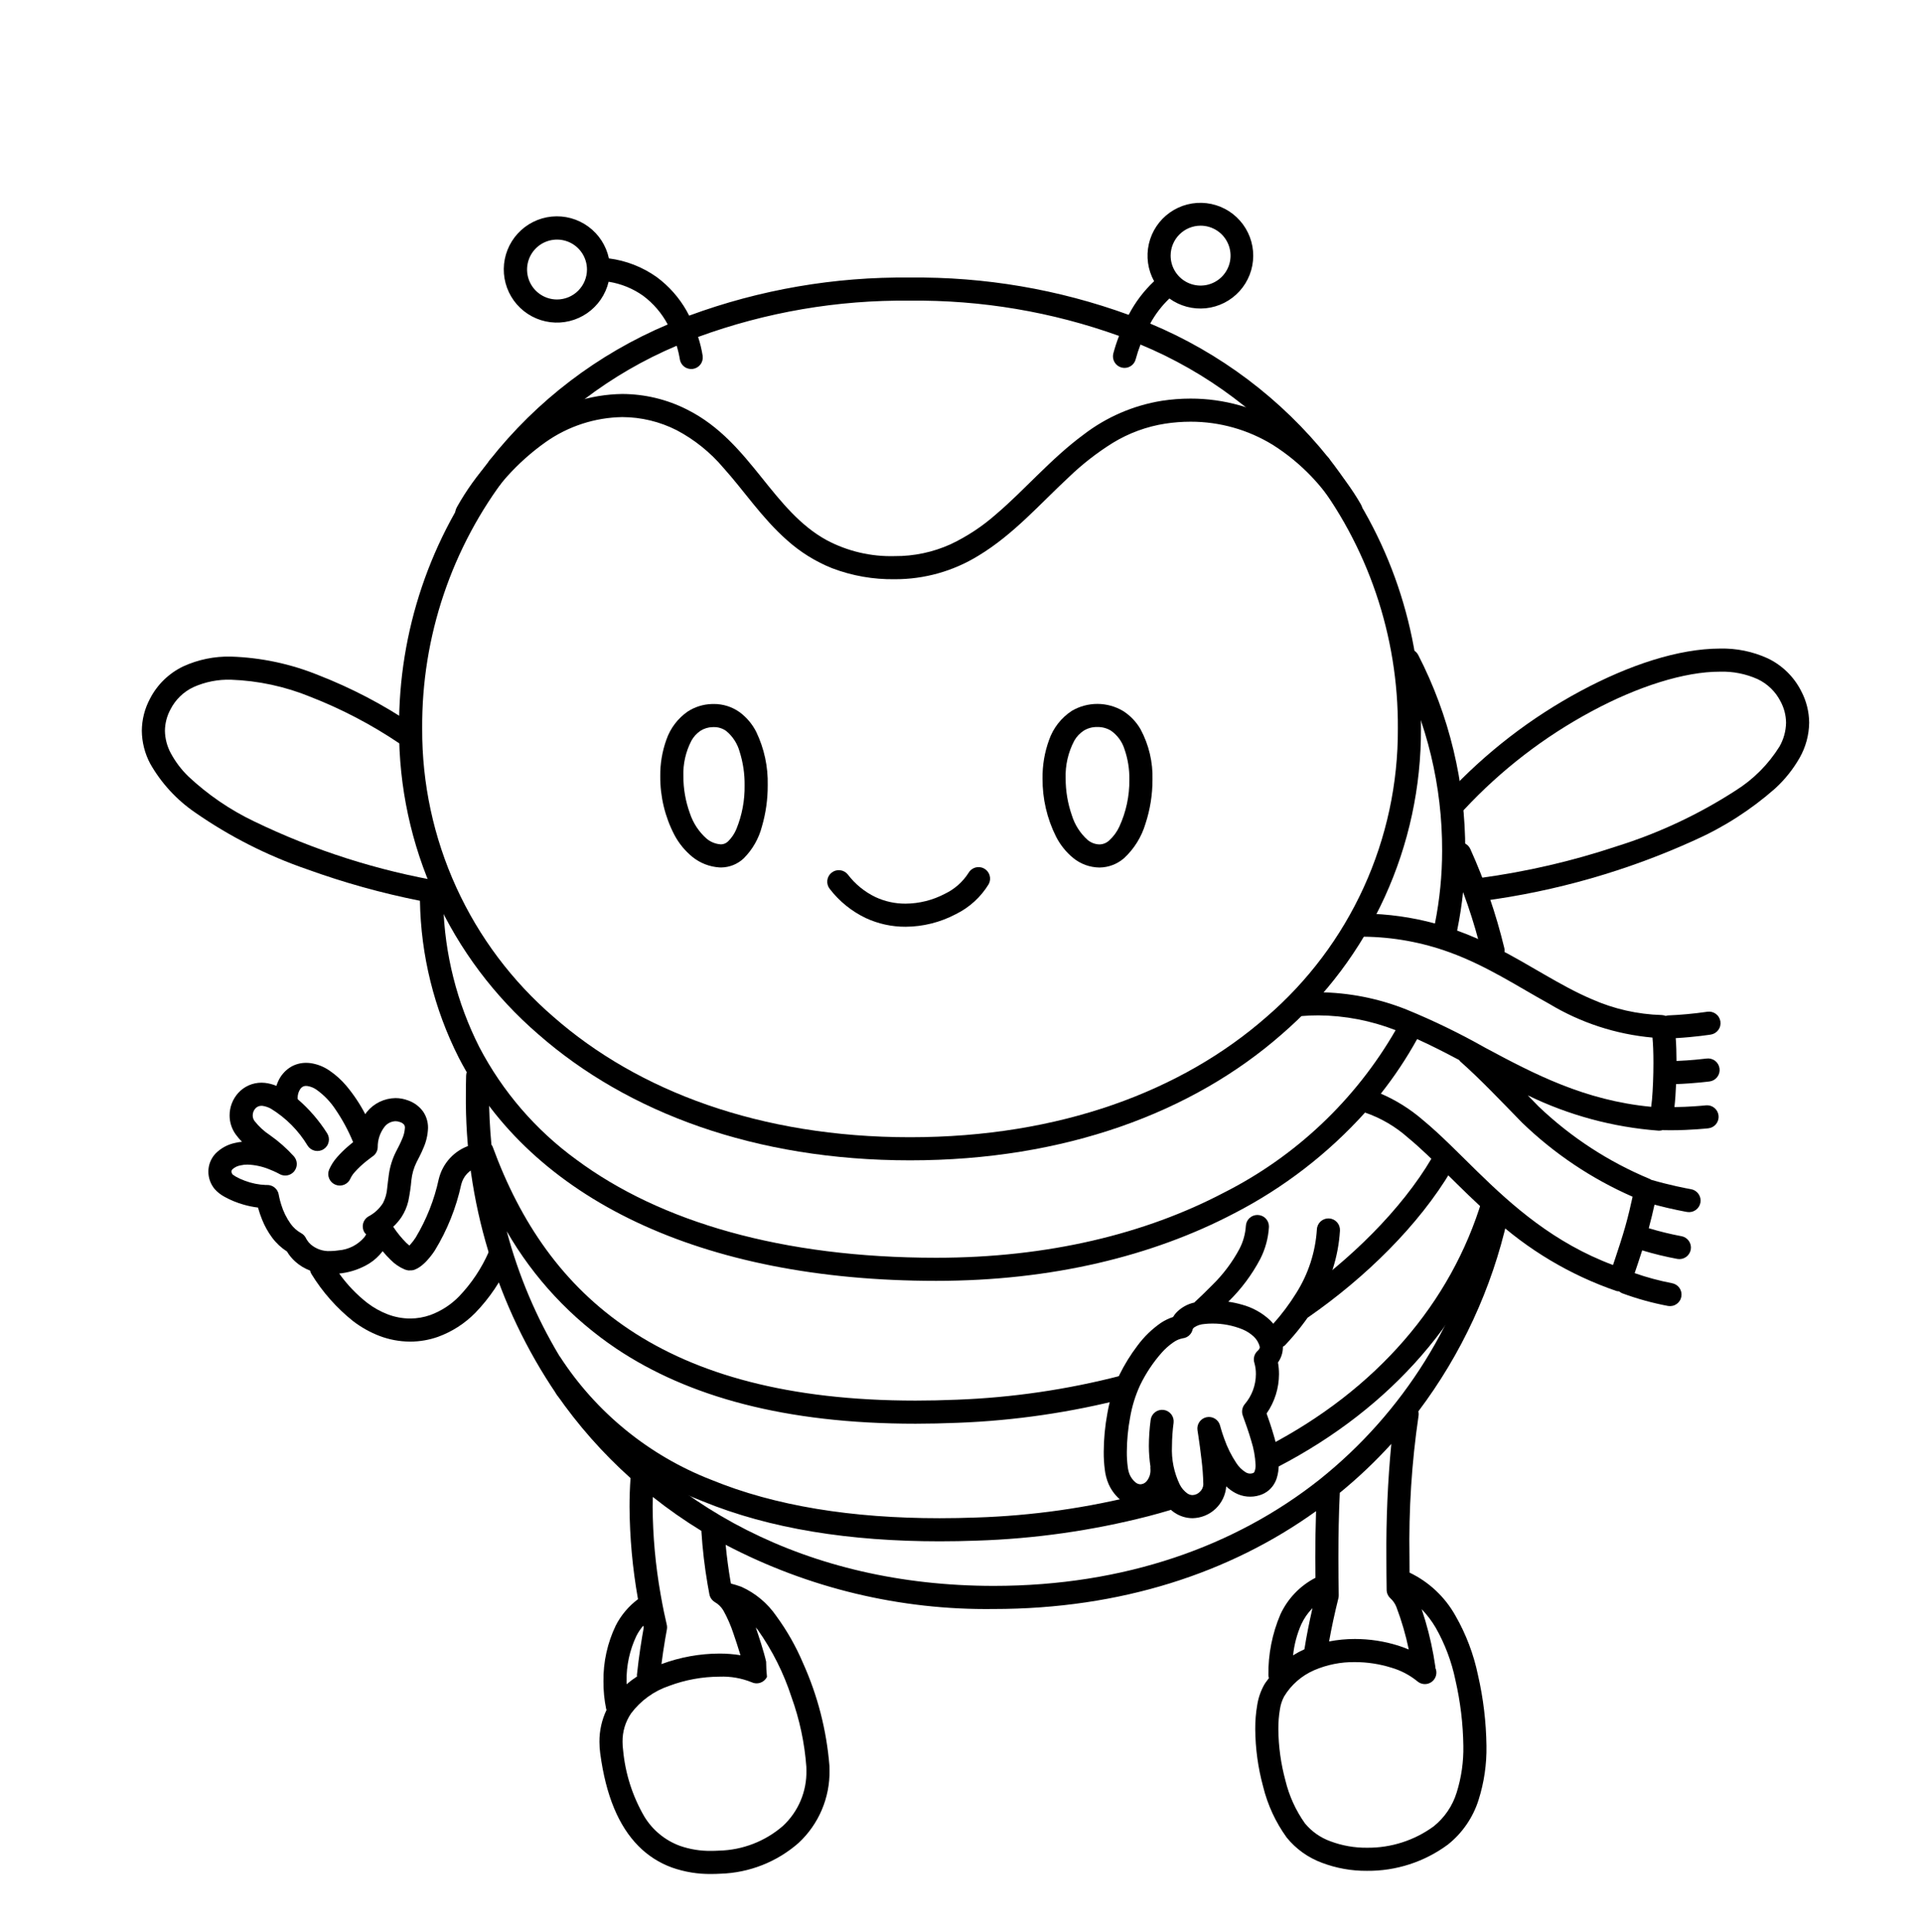 <svg width="199" height="200" viewBox="0 0 199 200" xmlns="http://www.w3.org/2000/svg"><g id="type=avatar, mode=dark"><g id="Layer 3"><path id="Vector" d="M151.603 83.817C155.417 79.723 159.878 76.285 164.808 73.641C169.592 71.064 174.425 69.534 178.087 69.544C179.424 69.504 180.754 69.767 181.976 70.313C183.003 70.798 183.84 71.612 184.354 72.626C184.72 73.304 184.916 74.061 184.924 74.831C184.908 75.704 184.669 76.559 184.231 77.315C183.085 79.146 181.54 80.695 179.711 81.845C175.889 84.318 171.749 86.26 167.405 87.618C162.787 89.158 158.035 90.26 153.211 90.908C153.055 90.928 152.905 90.978 152.768 91.057C152.632 91.135 152.512 91.239 152.416 91.363C152.32 91.488 152.25 91.63 152.209 91.781C152.167 91.933 152.157 92.091 152.177 92.247C152.197 92.403 152.247 92.553 152.325 92.689C152.403 92.826 152.508 92.945 152.632 93.041C152.756 93.137 152.898 93.208 153.05 93.249C153.201 93.29 153.36 93.301 153.516 93.281C161.096 92.279 168.486 90.162 175.446 86.997C178.475 85.65 181.281 83.85 183.769 81.66C184.785 80.735 185.65 79.656 186.331 78.462C186.961 77.354 187.3 76.105 187.317 74.831C187.308 73.678 187.021 72.545 186.479 71.527C185.727 70.057 184.513 68.874 183.023 68.162C181.476 67.456 179.787 67.11 178.087 67.151C173.792 67.161 168.705 68.84 163.676 71.533C158.508 74.304 153.831 77.91 149.836 82.204C149.622 82.438 149.51 82.748 149.525 83.064C149.539 83.381 149.679 83.68 149.913 83.894C150.148 84.108 150.457 84.22 150.774 84.205C151.091 84.191 151.389 84.051 151.603 83.817L151.603 83.817Z"/><path id="Vector_2" d="M150.058 88.898C151.482 92.056 152.609 95.34 153.425 98.707C153.462 98.86 153.529 99.004 153.621 99.13C153.714 99.257 153.831 99.365 153.965 99.446C154.099 99.528 154.248 99.582 154.404 99.606C154.559 99.63 154.717 99.624 154.87 99.587C155.023 99.549 155.167 99.483 155.293 99.39C155.42 99.297 155.527 99.18 155.609 99.046C155.691 98.912 155.745 98.763 155.769 98.607C155.793 98.452 155.787 98.294 155.749 98.141C154.899 94.63 153.723 91.205 152.238 87.912C152.174 87.767 152.082 87.638 151.967 87.529C151.853 87.421 151.718 87.336 151.571 87.28C151.423 87.224 151.266 87.198 151.109 87.203C150.951 87.208 150.796 87.243 150.652 87.308C150.509 87.374 150.379 87.466 150.272 87.581C150.164 87.697 150.08 87.832 150.025 87.98C149.97 88.127 149.944 88.284 149.95 88.442C149.956 88.6 149.993 88.754 150.058 88.898L150.058 88.898Z"/><path id="Vector_3" d="M52.184 129.071C52.041 129.004 51.887 128.966 51.73 128.959C51.574 128.951 51.417 128.975 51.269 129.028C51.121 129.082 50.985 129.164 50.869 129.269C50.753 129.375 50.659 129.503 50.592 129.645C49.846 131.341 48.808 132.894 47.526 134.232C46.691 135.087 45.676 135.745 44.554 136.157C43.886 136.393 43.182 136.514 42.474 136.516L42.466 136.516L42.462 136.516H42.452C41.667 136.512 40.888 136.367 40.154 136.088C39.39 135.795 38.672 135.394 38.023 134.896C36.915 134.028 35.938 133.006 35.121 131.86C35.222 131.848 35.319 131.841 35.422 131.824C36.41 131.686 37.359 131.348 38.212 130.831C38.755 130.492 39.232 130.056 39.619 129.545C39.878 129.862 40.155 130.163 40.45 130.447C40.864 130.871 41.358 131.208 41.905 131.438C42.002 131.474 42.102 131.502 42.204 131.523L42.266 131.531L42.266 131.531C42.296 131.536 42.307 131.537 42.326 131.539L42.362 131.544L42.368 131.544L42.399 131.546L42.4 131.527C42.515 131.539 42.63 131.535 42.744 131.514L42.8 131.501L42.919 131.465C43.12 131.39 43.31 131.288 43.484 131.162L43.484 131.162L43.489 131.158L43.496 131.154L43.496 131.153C43.761 130.962 44.005 130.742 44.224 130.499C44.512 130.182 44.776 129.843 45.012 129.485L45.012 129.485L45.015 129.479L45.019 129.474L45.019 129.474C46.308 127.364 47.233 125.052 47.756 122.636L47.755 122.639C47.855 122.226 48.059 121.845 48.349 121.533C48.638 121.221 49.003 120.989 49.408 120.859C49.558 120.812 49.698 120.735 49.819 120.633C49.939 120.531 50.038 120.407 50.111 120.267C50.183 120.126 50.227 119.973 50.239 119.816C50.252 119.659 50.234 119.5 50.185 119.35C50.137 119.2 50.059 119.061 49.956 118.941C49.854 118.821 49.728 118.723 49.588 118.652C49.447 118.58 49.294 118.537 49.136 118.526C48.979 118.514 48.821 118.534 48.671 118.583V118.583C47.877 118.839 47.162 119.295 46.595 119.906C46.027 120.518 45.626 121.265 45.43 122.076L45.429 122.079C44.969 124.218 44.159 126.266 43.032 128.141L43.025 128.151C42.857 128.408 42.67 128.651 42.464 128.878C42.433 128.911 42.41 128.93 42.382 128.959C42.298 128.893 42.205 128.814 42.095 128.71L42.092 128.708C41.575 128.191 41.112 127.624 40.71 127.014C41.036 126.716 41.324 126.38 41.569 126.013C41.898 125.507 42.138 124.949 42.277 124.362C42.423 123.644 42.53 122.918 42.595 122.188C42.661 121.548 42.84 120.925 43.123 120.348C43.315 119.973 43.6 119.446 43.846 118.846C44.133 118.197 44.293 117.499 44.316 116.789C44.326 116.19 44.153 115.602 43.819 115.104C43.424 114.554 42.867 114.142 42.225 113.926C41.815 113.773 41.382 113.695 40.945 113.695C40.378 113.703 39.819 113.835 39.307 114.081C38.796 114.328 38.345 114.683 37.986 115.123C37.924 115.195 37.877 115.284 37.819 115.361C37.275 114.313 36.618 113.328 35.861 112.423C35.35 111.817 34.758 111.284 34.102 110.839C33.511 110.432 32.833 110.168 32.122 110.069C31.98 110.053 31.838 110.044 31.695 110.044C31.156 110.04 30.625 110.176 30.155 110.44C29.556 110.791 29.082 111.321 28.799 111.955C28.73 112.109 28.669 112.267 28.618 112.427C28.236 112.268 27.832 112.163 27.42 112.117C27.305 112.105 27.19 112.099 27.075 112.099C26.621 112.098 26.172 112.192 25.756 112.375C25.34 112.559 24.968 112.828 24.664 113.165C24.09 113.802 23.772 114.628 23.772 115.485C23.771 116.181 23.986 116.86 24.387 117.43C24.588 117.71 24.812 117.974 25.056 118.218C24.823 118.239 24.593 118.277 24.366 118.33C23.578 118.488 22.857 118.881 22.296 119.457C21.833 119.961 21.575 120.62 21.574 121.304C21.574 121.962 21.803 122.599 22.222 123.107C22.513 123.434 22.86 123.706 23.245 123.913C23.877 124.262 24.547 124.537 25.243 124.731C25.724 124.869 26.216 124.969 26.713 125.029C26.83 125.456 26.973 125.876 27.14 126.286C27.408 126.951 27.759 127.579 28.186 128.155C28.605 128.716 29.122 129.198 29.711 129.577C29.941 129.964 30.229 130.314 30.564 130.615C31.014 131.021 31.536 131.339 32.104 131.552C32.131 131.675 32.177 131.793 32.242 131.902L32.242 131.902C33.39 133.777 34.858 135.436 36.579 136.804L36.582 136.807C37.415 137.442 38.335 137.955 39.313 138.328C40.302 138.702 41.349 138.897 42.405 138.907L42.405 138.908L42.449 138.909L42.452 138.909L42.453 138.909V138.909L42.463 138.909L42.477 138.909V138.909C43.455 138.906 44.425 138.739 45.348 138.414C46.803 137.884 48.123 137.036 49.209 135.932L49.213 135.928C50.694 134.394 51.893 132.612 52.758 130.662C52.892 130.375 52.908 130.046 52.8 129.748C52.692 129.449 52.471 129.206 52.184 129.071ZM31.717 128.272L31.708 128.254L31.705 128.256C31.599 128.006 31.411 127.8 31.171 127.672C30.747 127.436 30.381 127.109 30.097 126.716C29.663 126.109 29.331 125.436 29.116 124.722C29.019 124.416 28.954 124.152 28.915 123.97C28.895 123.879 28.881 123.808 28.873 123.763L28.865 123.716L28.864 123.707L28.863 123.707C28.819 123.418 28.67 123.154 28.445 122.967C28.219 122.78 27.933 122.681 27.64 122.691L27.525 122.693C26.78 122.665 26.045 122.516 25.349 122.251C25.032 122.137 24.726 121.998 24.432 121.835C24.335 121.781 24.241 121.72 24.151 121.653L24.078 121.593L24.061 121.577L24.06 121.575C24.001 121.497 23.969 121.402 23.967 121.304C23.966 121.26 23.975 121.216 23.992 121.175C24.009 121.134 24.035 121.097 24.067 121.066C24.307 120.849 24.605 120.707 24.925 120.657C25.155 120.604 25.39 120.578 25.626 120.58C26.399 120.608 27.162 120.773 27.877 121.067C28.203 121.193 28.477 121.32 28.665 121.413C28.758 121.459 28.831 121.497 28.877 121.522L28.927 121.55L28.935 121.554L28.936 121.555L28.936 121.555C29.182 121.696 29.47 121.746 29.748 121.695C30.027 121.644 30.279 121.496 30.459 121.277C30.638 121.057 30.734 120.781 30.73 120.498C30.725 120.215 30.619 119.942 30.432 119.729C29.688 118.905 28.853 118.168 27.945 117.53C27.334 117.129 26.794 116.63 26.345 116.054C26.227 115.888 26.164 115.689 26.165 115.485C26.165 115.223 26.262 114.97 26.436 114.773C26.515 114.683 26.614 114.61 26.724 114.562C26.835 114.513 26.955 114.489 27.076 114.492L27.184 114.498C27.492 114.543 27.789 114.645 28.06 114.797C29.613 115.75 30.914 117.062 31.853 118.623C31.938 118.755 32.048 118.87 32.178 118.959C32.307 119.049 32.453 119.113 32.607 119.146C32.761 119.18 32.919 119.182 33.074 119.154C33.229 119.126 33.377 119.068 33.509 118.982C33.642 118.897 33.756 118.786 33.845 118.657C33.935 118.527 33.998 118.381 34.03 118.227C34.063 118.073 34.066 117.914 34.037 117.759C34.008 117.605 33.949 117.457 33.863 117.325V117.325C33.028 116.009 32.003 114.823 30.822 113.805C30.82 113.791 30.825 113.778 30.823 113.765L30.815 113.642C30.82 113.33 30.913 113.025 31.083 112.763C31.148 112.664 31.235 112.581 31.336 112.521C31.446 112.461 31.57 112.432 31.695 112.437L31.843 112.446C32.185 112.503 32.508 112.637 32.789 112.839C33.551 113.387 34.207 114.07 34.724 114.853C35.455 115.92 36.071 117.062 36.562 118.258C36.379 118.403 36.173 118.571 35.956 118.762C35.589 119.08 35.245 119.422 34.925 119.786C34.572 120.177 34.284 120.623 34.073 121.107C34.014 121.252 33.984 121.408 33.985 121.565C33.986 121.722 34.019 121.877 34.08 122.022C34.141 122.167 34.23 122.298 34.342 122.408C34.454 122.518 34.587 122.606 34.732 122.665C34.878 122.724 35.033 122.753 35.191 122.752C35.348 122.751 35.503 122.719 35.648 122.658C35.792 122.596 35.924 122.507 36.034 122.395C36.144 122.283 36.231 122.151 36.29 122.005C36.405 121.766 36.555 121.545 36.735 121.351C37.104 120.94 37.507 120.562 37.939 120.219C38.13 120.065 38.298 119.938 38.416 119.852L38.551 119.753L38.585 119.73L38.592 119.725C38.746 119.619 38.873 119.479 38.963 119.315C39.053 119.151 39.103 118.969 39.109 118.782C39.099 118.021 39.345 117.278 39.808 116.673C39.942 116.498 40.114 116.354 40.311 116.253C40.508 116.152 40.724 116.095 40.946 116.087C41.099 116.088 41.252 116.116 41.396 116.17C41.572 116.216 41.729 116.317 41.846 116.457C41.906 116.557 41.933 116.673 41.923 116.789C41.897 117.187 41.798 117.577 41.632 117.94C41.447 118.393 41.202 118.853 40.995 119.254C40.623 119.993 40.376 120.788 40.262 121.607C40.18 122.139 40.141 122.617 40.087 123.034C40.047 123.564 39.901 124.082 39.658 124.555C39.286 125.146 38.763 125.628 38.143 125.949C38.008 126.029 37.89 126.135 37.795 126.261C37.701 126.387 37.633 126.53 37.594 126.682C37.555 126.834 37.547 126.993 37.569 127.148C37.591 127.304 37.644 127.453 37.724 127.589C37.779 127.666 37.843 127.737 37.915 127.799C37.866 127.892 37.811 127.981 37.751 128.065C37.417 128.468 37.006 128.799 36.542 129.039C36.077 129.279 35.569 129.422 35.048 129.461C34.768 129.507 34.485 129.53 34.201 129.532C33.46 129.573 32.733 129.326 32.17 128.842C32.024 128.71 31.896 128.56 31.789 128.395L31.717 128.272Z"/><path id="Vector_4" d="M40.45 130.448L40.449 130.447L40.447 130.446L40.45 130.448Z"/><path id="Vector_5" d="M135.517 136.344C141.345 132.291 146.913 126.86 150.291 121.144C150.451 120.871 150.497 120.545 150.417 120.239C150.338 119.932 150.14 119.67 149.867 119.509C149.594 119.348 149.268 119.302 148.962 119.38C148.655 119.459 148.392 119.656 148.23 119.929L148.23 119.929C145.111 125.228 139.745 130.501 134.153 134.379C134.024 134.469 133.913 134.583 133.829 134.715C133.744 134.847 133.686 134.995 133.658 135.149C133.63 135.304 133.633 135.462 133.666 135.616C133.699 135.769 133.763 135.915 133.852 136.044C133.942 136.173 134.056 136.283 134.188 136.368C134.32 136.453 134.468 136.511 134.623 136.539C134.777 136.567 134.936 136.564 135.089 136.531C135.243 136.497 135.388 136.434 135.517 136.344Z"/><path id="Vector_6" d="M155.191 124.747C155.038 124.712 154.879 124.708 154.724 124.734C154.569 124.76 154.421 124.817 154.288 124.9C154.155 124.984 154.04 125.093 153.949 125.221C153.858 125.349 153.793 125.493 153.758 125.647L153.758 125.646C151.364 136.536 145.301 146.271 136.584 153.222C127.899 160.082 116.469 164.198 102.884 164.2C83.503 164.19 68.502 155.837 59.613 143.03C59.524 142.901 59.41 142.791 59.277 142.706C59.145 142.621 58.998 142.563 58.843 142.535C58.531 142.478 58.209 142.548 57.948 142.729C57.688 142.909 57.509 143.186 57.453 143.499C57.396 143.811 57.466 144.133 57.647 144.393C59.848 147.563 62.411 150.466 65.284 153.041C65.213 154.049 65.181 155.043 65.181 156.011C65.201 159.191 65.489 162.363 66.043 165.495C66.048 165.523 66.053 165.547 66.058 165.575C65.091 166.297 64.303 167.231 63.754 168.305C62.891 170.104 62.455 172.077 62.48 174.071C62.472 175.04 62.567 176.006 62.764 176.955C62.771 176.984 62.792 177.006 62.801 177.035C62.309 178.068 62.057 179.2 62.064 180.344C62.065 180.745 62.092 181.145 62.145 181.541C62.732 185.937 64.064 189.069 66.097 191.13C67.074 192.123 68.261 192.885 69.57 193.36C70.877 193.82 72.254 194.047 73.639 194.029C73.958 194.029 74.278 194.019 74.6 194C77.585 193.907 80.445 192.78 82.689 190.809C83.718 189.852 84.534 188.689 85.085 187.396C85.636 186.103 85.91 184.709 85.888 183.303C85.888 183.146 85.885 182.988 85.878 182.829C85.583 179.147 84.656 175.543 83.137 172.176C82.406 170.456 81.48 168.826 80.376 167.318C79.468 165.994 78.211 164.945 76.746 164.288C76.395 164.155 76.037 164.057 75.679 163.959C75.659 163.847 75.64 163.747 75.62 163.629C75.438 162.56 75.261 161.298 75.132 159.944C83.685 164.435 93.224 166.72 102.884 166.593C116.042 166.595 127.384 162.845 136.261 156.46C136.213 158.033 136.183 159.627 136.182 161.268C136.182 161.953 136.194 162.661 136.201 163.36C134.6 164.186 133.321 165.523 132.567 167.159C131.721 169.145 131.299 171.285 131.327 173.443C131.331 173.547 131.35 173.649 131.382 173.748C131.219 173.97 131.045 174.179 130.9 174.422C130.538 175.068 130.292 175.774 130.175 176.506C130.029 177.343 129.959 178.191 129.966 179.041C129.981 181.039 130.253 183.026 130.775 184.955C131.241 186.863 132.072 188.664 133.222 190.256C134.18 191.437 135.438 192.339 136.865 192.867C138.356 193.432 139.939 193.715 141.533 193.702C144.543 193.731 147.48 192.779 149.902 190.991C151.4 189.801 152.509 188.19 153.086 186.366C153.661 184.553 153.938 182.66 153.905 180.759C153.873 178.293 153.579 175.838 153.027 173.435C152.58 171.278 151.794 169.204 150.698 167.292C149.613 165.347 147.952 163.786 145.943 162.825C145.939 162.299 145.936 161.779 145.936 161.269V161.266L145.936 161.206C145.849 156.327 146.161 151.449 146.869 146.621C146.897 146.458 146.892 146.291 146.852 146.13C151.314 140.212 154.463 133.411 156.09 126.18C156.161 125.871 156.106 125.546 155.937 125.278C155.769 125.009 155.5 124.818 155.191 124.747ZM65.894 169.375C66.087 168.995 66.325 168.64 66.604 168.318C66.62 168.389 66.635 168.454 66.65 168.52C66.547 169.085 66.421 169.823 66.291 170.698C66.169 171.521 66.046 172.447 65.944 173.431C65.946 173.48 65.951 173.529 65.959 173.578C65.581 173.822 65.22 174.091 64.878 174.382C64.875 174.28 64.872 174.179 64.872 174.072C64.848 172.449 65.198 170.842 65.894 169.375ZM81.949 175.71C82.788 178.034 83.305 180.461 83.487 182.924C83.493 183.051 83.495 183.178 83.495 183.303C83.518 184.38 83.313 185.449 82.894 186.44C82.474 187.432 81.849 188.323 81.06 189.056C79.222 190.648 76.888 191.551 74.457 191.611C74.18 191.628 73.907 191.636 73.639 191.636C72.534 191.654 71.435 191.477 70.391 191.113C68.86 190.548 67.565 189.481 66.716 188.087C65.493 185.986 64.743 183.645 64.517 181.225C64.477 180.933 64.457 180.639 64.457 180.344C64.442 179.298 64.749 178.273 65.336 177.408C66.331 176.08 67.705 175.085 69.276 174.554C70.95 173.926 72.723 173.603 74.51 173.599C75.638 173.554 76.763 173.749 77.81 174.17C78.095 174.31 78.424 174.331 78.724 174.228C79.024 174.125 79.271 173.908 79.411 173.623C79.356 173.099 79.326 172.572 79.323 172.045L79.323 172.045C79.079 170.962 78.573 169.449 78.25 168.499C78.323 168.591 78.397 168.668 78.47 168.765C79.973 170.892 81.145 173.233 81.949 175.71V175.71ZM73.261 164.03C73.325 164.405 73.388 164.748 73.449 165.072C73.481 165.239 73.548 165.397 73.645 165.536C73.742 165.674 73.868 165.791 74.013 165.878C74.38 166.089 74.686 166.392 74.901 166.757C75.32 167.511 75.666 168.304 75.935 169.124C76.134 169.702 76.428 170.579 76.666 171.376C75.953 171.263 75.232 171.207 74.51 171.206C72.453 171.21 70.413 171.58 68.485 172.298C68.541 171.862 68.599 171.443 68.657 171.048C68.801 170.082 68.943 169.272 69.047 168.711C69.078 168.548 69.074 168.38 69.036 168.219C68.874 167.531 68.638 166.457 68.4 165.086C67.87 162.09 67.593 159.054 67.573 156.011C67.573 155.674 67.582 155.331 67.591 154.99C69.197 156.265 70.879 157.441 72.629 158.51C72.629 158.526 72.621 158.54 72.622 158.556C72.738 160.391 72.951 162.218 73.261 164.03ZM134.73 168.182C135.018 167.561 135.41 166.994 135.889 166.505C135.556 167.973 135.269 169.401 135.057 170.761C134.652 170.944 134.259 171.154 133.883 171.39C133.997 170.283 134.283 169.201 134.73 168.182ZM148.644 168.518C149.607 170.211 150.298 172.044 150.691 173.951C151.204 176.185 151.48 178.467 151.512 180.759C151.544 182.398 151.31 184.031 150.82 185.595C150.396 186.974 149.567 188.193 148.441 189.096C146.438 190.56 144.014 191.337 141.533 191.31C140.238 191.323 138.951 191.095 137.738 190.639C136.711 190.267 135.803 189.627 135.109 188.785C134.157 187.442 133.47 185.93 133.085 184.33C132.618 182.605 132.374 180.828 132.358 179.041C132.352 178.338 132.408 177.636 132.527 176.943C132.595 176.492 132.738 176.056 132.952 175.653C133.681 174.445 134.768 173.494 136.062 172.931C137.394 172.357 138.831 172.07 140.281 172.09C141.563 172.089 142.838 172.284 144.061 172.667C145.038 172.95 145.947 173.426 146.737 174.067C146.941 174.249 147.201 174.355 147.475 174.367C147.748 174.38 148.017 174.298 148.237 174.136C148.457 173.973 148.615 173.741 148.683 173.476C148.752 173.211 148.728 172.931 148.615 172.682C148.613 172.654 148.624 172.629 148.62 172.601L148.62 172.601C148.56 172.189 148.493 171.777 148.419 171.364C148.128 169.751 147.72 168.161 147.196 166.607C147.751 167.187 148.236 167.828 148.644 168.518L148.644 168.518ZM143.543 161.272V161.269C143.543 162.359 143.554 163.48 143.57 164.615C143.572 164.777 143.607 164.936 143.672 165.083C143.738 165.231 143.832 165.364 143.95 165.474C144.227 165.726 144.442 166.037 144.58 166.385C145.122 167.816 145.551 169.288 145.861 170.786C145.516 170.641 145.159 170.507 144.788 170.388C143.33 169.929 141.81 169.696 140.281 169.697C139.385 169.696 138.49 169.781 137.61 169.952C137.865 168.528 138.186 167.037 138.574 165.479C138.598 165.379 138.61 165.275 138.609 165.172C138.589 163.846 138.575 162.539 138.575 161.269C138.576 158.973 138.613 156.759 138.717 154.624C138.718 154.605 138.708 154.589 138.709 154.57C140.613 153.015 142.399 151.32 144.053 149.5C143.683 153.391 143.513 157.298 143.543 161.206L143.543 161.272Z"/><path id="Vector_7" d="M154.951 123.391C154.8 123.346 154.642 123.331 154.486 123.347C154.33 123.363 154.178 123.409 154.04 123.484C153.901 123.558 153.779 123.659 153.68 123.781C153.581 123.903 153.506 124.043 153.461 124.193C150.242 134.909 142.529 143.852 131.247 149.735C130.966 149.881 130.754 150.134 130.659 150.436C130.563 150.739 130.592 151.067 130.739 151.349C130.885 151.63 131.138 151.842 131.441 151.937C131.743 152.032 132.071 152.003 132.353 151.857L132.353 151.857C144.12 145.731 152.338 136.271 155.753 124.881C155.844 124.577 155.811 124.249 155.66 123.97C155.51 123.691 155.255 123.483 154.951 123.391Z"/><path id="Vector_8" d="M120.447 154.068C119.727 154.281 118.998 154.485 118.259 154.678C112.63 156.12 106.861 156.94 101.053 157.122C99.777 157.168 98.521 157.192 97.285 157.192C88.234 157.193 80.263 155.935 73.645 153.217C67.207 150.715 61.722 146.248 57.968 140.45C57.958 140.434 57.942 140.427 57.931 140.412C55.513 136.379 53.674 132.027 52.468 127.482C55.277 132.359 59.17 136.525 63.845 139.658C71.25 144.595 81.276 147.408 94.786 147.407C96.208 147.407 97.67 147.375 99.171 147.313C105.078 147.089 110.944 146.229 116.667 144.747C116.972 144.665 117.233 144.465 117.391 144.192C117.55 143.918 117.593 143.593 117.513 143.287C117.432 142.981 117.234 142.72 116.961 142.56C116.689 142.4 116.364 142.355 116.058 142.434L116.057 142.434C110.501 143.872 104.806 144.706 99.07 144.922C97.601 144.984 96.173 145.014 94.786 145.014C81.595 145.013 72.086 142.276 65.172 137.668C58.261 133.056 53.866 126.543 51.006 118.721C50.971 118.648 50.93 118.58 50.881 118.517C50.719 116.775 50.628 115.011 50.628 113.22C50.628 112.622 50.637 112.025 50.653 111.43C50.658 111.273 50.633 111.116 50.577 110.968C50.521 110.821 50.437 110.686 50.329 110.571C50.221 110.456 50.092 110.364 49.948 110.299C49.804 110.235 49.649 110.199 49.491 110.195C49.334 110.19 49.177 110.217 49.03 110.273C48.883 110.33 48.748 110.415 48.634 110.523C48.52 110.632 48.428 110.762 48.364 110.906C48.3 111.05 48.265 111.205 48.262 111.363C48.244 111.981 48.236 112.6 48.236 113.22C48.115 124.329 51.4 135.207 57.647 144.394C57.781 144.588 57.937 144.766 58.112 144.925C62.012 149.616 67.046 153.232 72.737 155.431C79.742 158.304 88.015 159.584 97.285 159.584C98.551 159.584 99.836 159.561 101.14 159.513C107.122 159.324 113.066 158.479 118.864 156.993C119.628 156.793 120.383 156.583 121.128 156.361C121.279 156.317 121.42 156.244 121.543 156.145C121.666 156.046 121.768 155.924 121.844 155.786C121.919 155.647 121.966 155.495 121.983 155.339C122 155.182 121.985 155.024 121.94 154.872C121.895 154.721 121.821 154.581 121.722 154.458C121.622 154.336 121.5 154.235 121.361 154.16C121.222 154.085 121.07 154.038 120.913 154.023C120.757 154.007 120.598 154.022 120.447 154.068H120.447Z"/><path id="Vector_9" d="M137.58 47.439C132.686 41.313 126.327 36.52 119.091 33.503C119.614 32.54 120.284 31.663 121.077 30.905C122.169 31.695 123.513 32.054 124.853 31.915C126.193 31.774 127.434 31.145 128.339 30.147C129.244 29.149 129.749 27.852 129.757 26.505C129.765 25.157 129.275 23.855 128.382 22.846C127.49 21.837 126.256 21.193 124.918 21.037C123.579 20.881 122.231 21.224 121.13 22.001C120.029 22.778 119.254 23.933 118.952 25.246C118.65 26.559 118.843 27.937 119.494 29.117C118.427 30.12 117.536 31.297 116.861 32.597C109.608 29.957 101.938 28.649 94.22 28.738C86.421 28.646 78.671 29.982 71.353 32.68C71.264 32.508 71.181 32.338 71.08 32.164C70.307 30.807 69.26 29.626 68.007 28.696C66.538 27.649 64.833 26.982 63.044 26.755C62.762 25.431 62.002 24.257 60.909 23.458C59.816 22.659 58.467 22.291 57.119 22.424C55.772 22.558 54.521 23.184 53.606 24.182C52.691 25.18 52.176 26.48 52.16 27.834C52.144 29.188 52.628 30.5 53.518 31.52C54.409 32.539 55.645 33.195 56.988 33.36C58.332 33.526 59.69 33.191 60.802 32.418C61.913 31.645 62.702 30.49 63.015 29.173C64.305 29.374 65.531 29.872 66.595 30.628C67.65 31.418 68.518 32.431 69.136 33.594C61.906 36.647 55.565 41.479 50.703 47.64C50.509 47.89 50.423 48.207 50.462 48.522C50.502 48.836 50.665 49.121 50.914 49.316C51.164 49.51 51.481 49.598 51.795 49.559C52.109 49.521 52.396 49.359 52.591 49.11L52.591 49.11C57.202 43.273 63.211 38.695 70.061 35.798C70.143 36.069 70.208 36.313 70.255 36.516C70.306 36.731 70.339 36.901 70.358 37.013L70.378 37.136L70.382 37.161V37.161C70.401 37.317 70.451 37.468 70.529 37.604C70.606 37.741 70.71 37.861 70.834 37.957C70.958 38.054 71.1 38.125 71.252 38.166C71.403 38.208 71.561 38.219 71.717 38.2C71.873 38.18 72.024 38.13 72.16 38.053C72.297 37.975 72.417 37.871 72.513 37.747C72.61 37.623 72.681 37.481 72.722 37.33C72.764 37.179 72.775 37.02 72.756 36.864C72.652 36.194 72.493 35.532 72.28 34.887C79.306 32.316 86.74 31.043 94.22 31.13C101.595 31.048 108.925 32.284 115.864 34.78C115.631 35.38 115.431 35.992 115.267 36.614C115.23 36.767 115.223 36.925 115.247 37.081C115.271 37.236 115.326 37.385 115.407 37.519C115.489 37.653 115.596 37.77 115.723 37.863C115.85 37.956 115.994 38.023 116.146 38.06C116.299 38.097 116.457 38.104 116.613 38.08C116.768 38.056 116.917 38.002 117.051 37.92C117.185 37.839 117.302 37.731 117.395 37.605C117.488 37.478 117.555 37.334 117.592 37.181L117.593 37.177C117.73 36.667 117.895 36.165 118.085 35.673C124.979 38.534 131.038 43.091 135.701 48.92C135.898 49.168 136.185 49.328 136.499 49.364C136.813 49.401 137.129 49.311 137.378 49.115C137.627 48.92 137.787 48.633 137.825 48.319C137.863 48.005 137.775 47.688 137.58 47.439H137.58ZM124.307 23.366C124.92 23.366 125.52 23.548 126.03 23.889C126.54 24.23 126.937 24.714 127.172 25.281C127.407 25.848 127.468 26.471 127.349 27.073C127.229 27.675 126.934 28.227 126.5 28.661C126.066 29.095 125.514 29.39 124.912 29.51C124.31 29.63 123.687 29.568 123.12 29.333C122.553 29.099 122.069 28.701 121.728 28.191C121.387 27.681 121.205 27.081 121.205 26.468C121.207 25.646 121.534 24.858 122.115 24.276C122.696 23.695 123.485 23.368 124.307 23.366ZM57.673 31.009C57.059 31.009 56.46 30.827 55.95 30.486C55.44 30.146 55.042 29.661 54.807 29.095C54.573 28.528 54.511 27.904 54.631 27.302C54.751 26.701 55.046 26.148 55.48 25.715C55.914 25.281 56.466 24.985 57.068 24.866C57.67 24.746 58.293 24.808 58.86 25.042C59.427 25.277 59.911 25.674 60.252 26.185C60.593 26.695 60.775 27.294 60.775 27.908C60.773 28.73 60.446 29.518 59.865 30.099C59.283 30.681 58.495 31.008 57.673 31.009Z"/><path id="Vector_10" d="M113.836 88.625L113.844 87.429C113.39 87.42 112.954 87.256 112.607 86.963C111.845 86.279 111.283 85.401 110.98 84.423C110.551 83.192 110.333 81.898 110.335 80.595C110.287 79.238 110.595 77.892 111.229 76.691C111.47 76.266 111.811 75.906 112.221 75.642C112.639 75.39 113.12 75.263 113.608 75.274C114.108 75.262 114.6 75.393 115.028 75.653C115.687 76.114 116.177 76.779 116.42 77.546C116.777 78.57 116.951 79.65 116.933 80.734C116.949 82.407 116.595 84.062 115.897 85.583C115.647 86.126 115.29 86.613 114.849 87.016C114.579 87.271 114.224 87.418 113.852 87.429L113.811 87.429L113.836 88.625L113.844 87.429L113.836 88.625L113.861 89.821L113.847 89.154L113.85 89.821L113.861 89.821L113.847 89.154L113.85 89.821H113.852C114.787 89.81 115.688 89.463 116.39 88.846C117.429 87.882 118.191 86.656 118.596 85.297C119.082 83.825 119.328 82.284 119.326 80.734C119.379 78.916 118.954 77.117 118.094 75.514C117.655 74.747 117.037 74.098 116.292 73.621C115.488 73.14 114.569 72.885 113.632 72.882C112.695 72.879 111.774 73.128 110.967 73.604C109.871 74.324 109.044 75.386 108.614 76.624C108.152 77.897 107.924 79.242 107.942 80.595C107.924 82.683 108.401 84.745 109.335 86.612C109.772 87.474 110.384 88.235 111.132 88.847C111.896 89.465 112.846 89.808 113.828 89.821L113.861 89.821L113.836 88.625Z"/><path id="Vector_11" d="M74.544 88.615L74.617 87.421C74.088 87.384 73.584 87.183 73.175 86.845C72.367 86.136 71.763 85.222 71.427 84.2C70.982 82.974 70.754 81.678 70.755 80.373C70.711 79.09 71 77.818 71.592 76.68C71.818 76.277 72.134 75.932 72.515 75.671C72.893 75.428 73.33 75.294 73.779 75.285L73.895 75.282C74.356 75.273 74.809 75.413 75.184 75.681C75.857 76.233 76.343 76.979 76.576 77.818C76.934 78.946 77.109 80.125 77.094 81.308C77.119 82.861 76.83 84.401 76.243 85.839C76.048 86.312 75.76 86.741 75.396 87.1C75.206 87.298 74.947 87.413 74.673 87.423L74.611 87.421L74.617 87.421L74.544 88.615L74.478 89.81L74.673 89.816C75.537 89.805 76.366 89.471 76.996 88.88C77.911 87.966 78.565 86.823 78.889 85.571C79.293 84.187 79.494 82.751 79.487 81.308C79.534 79.398 79.127 77.504 78.301 75.781C77.893 74.971 77.299 74.268 76.569 73.73C75.788 73.176 74.852 72.882 73.895 72.89L73.68 72.894C72.801 72.922 71.946 73.19 71.207 73.668C70.181 74.38 69.408 75.399 68.999 76.58C68.561 77.796 68.346 79.08 68.362 80.373C68.348 82.483 68.849 84.565 69.822 86.438C70.287 87.32 70.926 88.1 71.7 88.729C72.491 89.365 73.459 89.742 74.472 89.81L74.478 89.81L74.544 88.615Z"/><path id="Vector_12" d="M85.906 92.029C86.895 93.318 88.175 94.355 89.641 95.054C90.933 95.653 92.342 95.961 93.766 95.954C95.577 95.944 97.359 95.497 98.961 94.651C100.371 93.961 101.554 92.882 102.37 91.541C102.52 91.263 102.554 90.937 102.464 90.634C102.375 90.331 102.169 90.076 101.892 89.924C101.616 89.772 101.29 89.736 100.986 89.823C100.683 89.911 100.426 90.115 100.272 90.39C99.678 91.317 98.837 92.059 97.845 92.535C96.587 93.199 95.188 93.551 93.766 93.562C92.692 93.568 91.629 93.338 90.654 92.886C89.527 92.346 88.544 91.545 87.787 90.55C87.591 90.301 87.304 90.14 86.989 90.102C86.674 90.064 86.357 90.153 86.108 90.349C85.858 90.545 85.697 90.832 85.659 91.147C85.621 91.462 85.71 91.779 85.906 92.029L85.906 92.029Z"/><path id="Vector_13" d="M140.893 52.203C138.979 48.879 136.283 46.071 133.039 44.024C130.1 42.219 126.718 41.266 123.269 41.27C122.272 41.271 121.276 41.347 120.29 41.498C117.347 41.976 114.569 43.176 112.203 44.99C108.792 47.502 106.092 50.733 103.129 53.247C101.714 54.5 100.127 55.546 98.418 56.354C96.602 57.175 94.629 57.593 92.636 57.579C90.181 57.649 87.751 57.078 85.583 55.924C82.837 54.416 80.895 51.984 78.824 49.4C76.755 46.835 74.549 44.114 71.134 42.403C69.054 41.349 66.756 40.798 64.424 40.792C61.105 40.84 57.876 41.884 55.158 43.791C51.92 46.076 49.235 49.058 47.301 52.518C47.14 52.792 47.095 53.118 47.176 53.425C47.256 53.732 47.455 53.995 47.728 54.155C48.002 54.315 48.328 54.36 48.636 54.28C48.943 54.2 49.205 54.001 49.365 53.727C51.119 50.577 53.555 47.859 56.496 45.774C58.819 44.134 61.581 43.232 64.424 43.185C66.384 43.19 68.316 43.655 70.064 44.543C71.906 45.517 73.544 46.835 74.89 48.425C77.011 50.776 78.861 53.609 81.49 55.933C82.865 57.166 84.445 58.149 86.16 58.834C88.227 59.62 90.425 60.006 92.636 59.972C95.693 59.984 98.693 59.142 101.297 57.54C104.932 55.348 107.698 52.154 110.624 49.44C112.021 48.089 113.557 46.89 115.206 45.861C116.871 44.842 118.721 44.163 120.65 43.863C121.517 43.731 122.392 43.664 123.269 43.663C126.279 43.658 129.231 44.491 131.794 46.067C134.707 47.913 137.126 50.442 138.841 53.434C138.922 53.569 139.028 53.686 139.155 53.779C139.281 53.873 139.424 53.941 139.577 53.979C139.729 54.017 139.888 54.025 140.043 54.002C140.198 53.979 140.348 53.925 140.482 53.844C140.617 53.764 140.735 53.657 140.828 53.531C140.922 53.404 140.989 53.261 141.028 53.109C141.066 52.956 141.073 52.798 141.05 52.642C141.027 52.487 140.974 52.338 140.893 52.203L140.893 52.203Z"/><path id="Vector_14" d="M127.208 134.744L127.206 134.746L127.205 134.747L127.208 134.744Z"/><path id="Vector_15" d="M130.496 130.329L130.495 130.33L130.494 130.331L130.496 130.329Z"/><path id="Vector_16" d="M138.737 127.408C138.744 127.251 138.721 127.093 138.668 126.945C138.616 126.797 138.534 126.661 138.428 126.545C138.323 126.428 138.195 126.333 138.053 126.266C137.911 126.199 137.757 126.161 137.6 126.153C137.443 126.145 137.286 126.169 137.138 126.222C136.99 126.275 136.854 126.357 136.738 126.462C136.621 126.568 136.527 126.696 136.46 126.838C136.393 126.98 136.354 127.134 136.347 127.291C136.198 129.639 135.459 131.912 134.199 133.899C133.504 135.02 132.711 136.078 131.831 137.06C131.731 136.94 131.631 136.821 131.522 136.713C130.692 135.933 129.681 135.371 128.58 135.077C128.12 134.945 127.651 134.844 127.176 134.775L127.206 134.746C128.526 133.454 129.636 131.964 130.495 130.329C131.012 129.308 131.314 128.193 131.383 127.051L131.373 127.05C131.374 127.029 131.385 127.012 131.385 126.991C131.385 126.834 131.354 126.679 131.294 126.533C131.234 126.388 131.146 126.256 131.035 126.145C130.924 126.034 130.792 125.946 130.647 125.886C130.502 125.826 130.346 125.795 130.189 125.795V125.795H130.189C129.881 125.794 129.586 125.912 129.363 126.124C129.141 126.336 129.008 126.625 128.994 126.932C128.94 127.753 128.719 128.554 128.342 129.285L128.341 129.288C127.593 130.689 126.632 131.967 125.494 133.075L125.491 133.078C124.9 133.687 124.284 134.268 123.689 134.827C123.679 134.837 123.676 134.85 123.666 134.859C122.929 135.02 122.259 135.403 121.746 135.955C121.638 136.081 121.542 136.216 121.459 136.359C121.01 136.507 120.582 136.714 120.187 136.975C119.257 137.623 118.439 138.419 117.766 139.332C117.052 140.272 116.43 141.278 115.91 142.337C115.319 143.597 114.899 144.931 114.661 146.303C114.412 147.63 114.284 148.977 114.278 150.327C114.274 150.94 114.311 151.553 114.389 152.162C114.446 152.675 114.578 153.178 114.781 153.653C115.09 154.353 115.571 154.965 116.178 155.431C116.774 155.887 117.514 156.113 118.263 156.067C119.011 156.022 119.718 155.708 120.255 155.184C120.595 155.742 121.048 156.225 121.584 156.6C122.14 156.981 122.798 157.187 123.473 157.191C124.36 157.174 125.21 156.827 125.855 156.217C126.5 155.608 126.895 154.78 126.962 153.894C127.242 154.163 127.556 154.392 127.897 154.577C128.278 154.78 128.695 154.907 129.125 154.948C129.555 154.99 129.989 154.946 130.402 154.819C130.753 154.716 131.079 154.541 131.36 154.307C131.751 153.971 132.039 153.532 132.193 153.041C132.332 152.594 132.399 152.127 132.392 151.659C132.355 150.598 132.175 149.547 131.857 148.535C131.634 147.758 131.375 147.006 131.141 146.35C131.973 145.154 132.421 143.732 132.426 142.275C132.426 141.87 132.39 141.467 132.319 141.069C132.647 140.609 132.825 140.06 132.83 139.496C132.83 139.479 132.823 139.46 132.823 139.443C132.908 139.397 132.986 139.341 133.057 139.275L133.057 139.275C134.255 138.009 135.321 136.626 136.241 135.145C137.71 132.817 138.569 130.156 138.737 127.408ZM129.878 152.396L129.818 152.477L129.714 152.527C129.624 152.556 129.531 152.57 129.437 152.571C129.284 152.569 129.134 152.528 129.001 152.454C128.598 152.208 128.257 151.873 128.003 151.475C127.486 150.696 127.069 149.856 126.76 148.973C126.615 148.578 126.505 148.231 126.433 147.987C126.397 147.865 126.37 147.769 126.352 147.704L126.333 147.633L126.329 147.616C126.254 147.316 126.066 147.058 125.805 146.893C125.544 146.729 125.23 146.672 124.927 146.734C124.625 146.796 124.359 146.973 124.183 147.227C124.008 147.481 123.938 147.792 123.987 148.097C123.987 148.097 124.024 148.327 124.081 148.709C124.167 149.281 124.295 150.188 124.401 151.121C124.506 151.962 124.569 152.808 124.588 153.656L124.588 153.724V153.719C124.569 153.997 124.446 154.259 124.242 154.449C124.041 154.661 123.765 154.787 123.473 154.798C123.272 154.795 123.078 154.73 122.915 154.612C122.594 154.375 122.332 154.065 122.151 153.709C121.554 152.469 121.276 151.099 121.343 149.725C121.347 148.918 121.403 148.113 121.511 147.313C121.55 147 121.463 146.683 121.27 146.433C121.077 146.183 120.792 146.02 120.479 145.979C120.165 145.938 119.848 146.023 119.597 146.214C119.346 146.406 119.181 146.69 119.138 147.003C119.017 147.905 118.954 148.814 118.951 149.725C118.954 150.435 119.009 151.144 119.115 151.846C119.116 151.878 119.103 151.906 119.106 151.938L119.106 151.938C119.114 152.022 119.117 152.103 119.117 152.181C119.134 152.603 118.998 153.017 118.732 153.346C118.654 153.446 118.556 153.527 118.443 153.585C118.331 153.642 118.208 153.675 118.082 153.681C117.904 153.676 117.732 153.614 117.594 153.503C117.31 153.273 117.088 152.976 116.948 152.639C116.851 152.381 116.787 152.111 116.759 151.837C116.696 151.336 116.666 150.832 116.67 150.327C116.676 149.125 116.791 147.926 117.013 146.745C117.211 145.588 117.561 144.462 118.054 143.397C118.641 142.187 119.39 141.063 120.279 140.054C120.641 139.646 121.051 139.283 121.501 138.975C121.794 138.765 122.131 138.624 122.486 138.561C122.736 138.527 122.969 138.415 123.151 138.24C123.333 138.065 123.455 137.836 123.498 137.587L123.508 137.591C123.512 137.591 123.52 137.535 123.651 137.432C123.963 137.227 124.324 137.108 124.697 137.086C124.969 137.053 125.244 137.038 125.518 137.039C126.596 137.032 127.664 137.238 128.661 137.645C129.095 137.826 129.493 138.085 129.833 138.408C130.12 138.685 130.326 139.036 130.427 139.422L130.437 139.496C130.431 139.575 130.401 139.651 130.351 139.713L130.271 139.806L130.257 139.82L130.26 139.823C130.07 139.977 129.932 140.185 129.865 140.42C129.798 140.655 129.805 140.905 129.884 141.136L129.883 141.136L129.888 141.152C129.988 141.518 130.037 141.896 130.033 142.275C130.029 143.419 129.618 144.524 128.874 145.392C128.743 145.552 128.656 145.744 128.62 145.948C128.585 146.152 128.603 146.362 128.673 146.557C128.953 147.335 129.293 148.272 129.557 149.194C129.811 149.993 129.96 150.821 130 151.659C130.014 151.91 129.973 152.162 129.878 152.396Z"/><path id="Vector_17" d="M177.006 111.971C177.162 111.951 177.312 111.9 177.449 111.821C177.585 111.743 177.704 111.638 177.8 111.513C177.896 111.388 177.966 111.246 178.007 111.094C178.047 110.941 178.057 110.783 178.037 110.627C178.016 110.471 177.964 110.321 177.885 110.184C177.806 110.048 177.701 109.929 177.576 109.834C177.451 109.738 177.308 109.669 177.156 109.628C177.004 109.588 176.845 109.579 176.689 109.6L176.609 109.61C176.292 109.65 175.07 109.789 173.583 109.85C173.579 108.974 173.554 108.159 173.501 107.489C175.568 107.368 177.105 107.122 177.132 107.118C177.288 107.094 177.437 107.039 177.571 106.956C177.704 106.874 177.821 106.766 177.913 106.639C178.005 106.511 178.072 106.367 178.108 106.214C178.144 106.061 178.15 105.902 178.125 105.747C178.1 105.592 178.045 105.443 177.962 105.309C177.88 105.175 177.772 105.059 177.644 104.967C177.517 104.875 177.372 104.809 177.219 104.773C177.066 104.737 176.908 104.731 176.752 104.756L176.679 104.768C175.349 104.959 174.011 105.082 172.669 105.136C172.599 105.146 172.531 105.162 172.465 105.185C172.333 105.131 172.191 105.101 172.048 105.096C169.553 105.024 167.097 104.467 164.815 103.455C161.521 102.054 158.474 99.92 154.815 98.063C153.535 97.411 152.217 96.839 150.868 96.348C151.426 93.632 151.708 90.867 151.708 88.094C151.731 81.042 150.062 74.087 146.84 67.814C146.695 67.532 146.443 67.32 146.141 67.223C145.839 67.127 145.51 67.154 145.228 67.3C144.947 67.445 144.734 67.697 144.637 67.999C144.541 68.301 144.569 68.629 144.714 68.912L144.714 68.911C147.761 74.845 149.338 81.424 149.315 88.094C149.314 90.62 149.065 93.139 148.572 95.615C146.169 94.963 143.694 94.619 141.205 94.591C141.048 94.589 140.892 94.618 140.746 94.675C140.6 94.733 140.467 94.819 140.354 94.929C140.241 95.038 140.151 95.169 140.089 95.313C140.026 95.457 139.993 95.612 139.991 95.769C139.988 95.926 140.017 96.082 140.075 96.228C140.133 96.374 140.219 96.508 140.328 96.62C140.437 96.733 140.568 96.823 140.712 96.886C140.856 96.948 141.011 96.981 141.168 96.984L141.168 96.984C144.217 97.011 147.238 97.559 150.101 98.605C153.935 100 157.066 102.094 160.418 103.943C163.666 105.899 167.317 107.091 171.093 107.43C171.156 108.053 171.193 109.011 171.192 110.05C171.192 111.359 171.139 112.792 171.043 113.859C171.019 114.134 170.99 114.384 170.961 114.597C164.075 113.943 158.859 111.208 153.751 108.468C151.137 106.99 148.434 105.678 145.656 104.539C142.748 103.373 139.648 102.761 136.515 102.736C135.898 102.736 135.268 102.762 134.627 102.812C134.47 102.825 134.318 102.868 134.178 102.94C134.038 103.011 133.914 103.11 133.812 103.229C133.606 103.471 133.505 103.784 133.53 104.101C133.556 104.417 133.706 104.71 133.947 104.916C134.189 105.121 134.502 105.223 134.818 105.197C135.396 105.151 135.961 105.128 136.515 105.129C139.248 105.151 141.953 105.671 144.499 106.663C140.332 113.888 134.146 119.738 126.701 123.495C118.6 127.74 108.543 130.225 96.929 130.225C81.017 130.226 68.357 126.517 59.665 120.059C55.464 117 52.027 113.012 49.622 108.405C47.308 103.822 46.035 98.784 45.895 93.651C46.175 93.609 46.431 93.469 46.616 93.256C46.802 93.042 46.905 92.769 46.907 92.486C46.91 92.203 46.811 91.929 46.629 91.712C46.447 91.495 46.194 91.351 45.914 91.305C39.113 90.154 32.509 88.044 26.299 85.039C23.808 83.846 21.515 82.277 19.5 80.388C18.771 79.681 18.156 78.865 17.676 77.97C17.295 77.26 17.089 76.469 17.076 75.663C17.084 74.892 17.28 74.135 17.647 73.457C18.16 72.444 18.997 71.63 20.025 71.145C21.247 70.598 22.576 70.335 23.914 70.376C26.738 70.476 29.523 71.076 32.138 72.147C35.371 73.408 38.455 75.022 41.334 76.959C41.598 77.132 41.92 77.194 42.23 77.131C42.54 77.068 42.812 76.885 42.987 76.622C43.162 76.358 43.226 76.037 43.164 75.727C43.103 75.417 42.922 75.143 42.66 74.967V74.967C39.632 72.931 36.389 71.236 32.989 69.911C30.102 68.735 27.029 68.082 23.914 67.983C22.213 67.942 20.525 68.287 18.977 68.994C17.487 69.706 16.273 70.888 15.521 72.359C14.98 73.376 14.692 74.51 14.684 75.663C14.696 76.847 14.992 78.01 15.545 79.057C16.69 81.076 18.279 82.806 20.193 84.119C23.772 86.609 27.678 88.591 31.801 90.008C35.607 91.384 39.511 92.472 43.48 93.263C43.574 98.91 44.947 104.462 47.495 109.501C51.244 116.78 57.527 122.584 65.895 126.535C74.265 130.49 84.722 132.616 96.929 132.617C108.883 132.617 119.328 130.06 127.811 125.614C132.91 122.984 137.492 119.453 141.334 115.192C142.974 115.756 144.486 116.64 145.781 117.793C148.347 119.903 151.05 122.964 154.439 125.958C158.168 129.393 162.567 132.018 167.36 133.667C167.451 133.69 167.544 133.702 167.638 133.702C167.737 133.788 167.849 133.858 167.971 133.907L167.971 133.907C169.509 134.474 171.091 134.912 172.702 135.215C172.858 135.242 173.017 135.238 173.17 135.203C173.324 135.169 173.469 135.104 173.598 135.013C173.727 134.922 173.836 134.806 173.92 134.672C174.004 134.539 174.06 134.39 174.086 134.235C174.112 134.079 174.107 133.92 174.072 133.767C174.036 133.613 173.971 133.468 173.879 133.34C173.787 133.212 173.671 133.103 173.537 133.02C173.403 132.937 173.254 132.881 173.098 132.856L173.084 132.853C171.782 132.601 170.5 132.255 169.248 131.818C169.468 131.173 169.754 130.321 170.028 129.46C171.23 129.825 172.451 130.121 173.686 130.349C173.999 130.401 174.318 130.326 174.576 130.143C174.833 129.959 175.007 129.68 175.06 129.369C175.113 129.057 175.04 128.737 174.857 128.478C174.675 128.22 174.397 128.045 174.086 127.99L174.011 127.977C172.898 127.765 171.796 127.494 170.71 127.167C170.951 126.273 171.155 125.407 171.304 124.731C173.21 125.233 174.647 125.479 174.671 125.484C174.826 125.511 174.985 125.508 175.139 125.474C175.293 125.44 175.439 125.375 175.568 125.285C175.697 125.194 175.807 125.078 175.892 124.945C175.976 124.812 176.033 124.663 176.06 124.507C176.086 124.352 176.082 124.193 176.047 124.039C176.011 123.885 175.946 123.74 175.854 123.611C175.763 123.483 175.647 123.374 175.513 123.29C175.379 123.207 175.23 123.151 175.074 123.125L174.998 123.112C174.629 123.046 172.954 122.73 171.001 122.166C170.995 122.164 170.989 122.166 170.983 122.165C170.937 122.132 170.889 122.103 170.839 122.077L170.826 122.072C166.553 120.297 162.645 117.749 159.297 114.556C158.923 114.174 158.552 113.791 158.181 113.409C162.42 115.47 167.01 116.71 171.71 117.064L171.789 117.066H171.794C171.924 117.065 172.054 117.043 172.177 117C172.2 117.002 172.218 117.014 172.241 117.015L172.241 117.015C172.489 117.021 172.734 117.024 172.976 117.024C175.067 117.023 176.858 116.825 176.884 116.822C177.198 116.786 177.485 116.627 177.682 116.38C177.879 116.133 177.971 115.817 177.936 115.503C177.901 115.189 177.744 114.901 177.497 114.702C177.251 114.504 176.936 114.411 176.622 114.444L176.552 114.452C176.239 114.484 174.904 114.608 173.367 114.627C173.446 113.946 173.502 113.12 173.537 112.246C175.473 112.174 176.981 111.974 177.006 111.971ZM169.035 123.906C168.862 124.711 168.585 125.918 168.256 127.07C167.974 128.059 167.56 129.333 167.218 130.351C167.143 130.576 167.073 130.783 167.006 130.978C160.925 128.698 156.641 124.898 152.931 121.269C150.964 119.347 149.162 117.481 147.303 115.947C146.005 114.827 144.544 113.912 142.969 113.234C144.374 111.458 145.631 109.568 146.727 107.585C148.171 108.235 149.611 108.973 151.076 109.752C151.105 109.796 151.137 109.839 151.172 109.879C153.293 111.756 155.383 113.974 157.586 116.229C160.916 119.447 164.793 122.047 169.035 123.906Z"/><path id="Vector_18" d="M135.702 48.92C141.618 56.49 144.801 65.839 144.731 75.447C144.756 81.112 143.552 86.716 141.201 91.87C138.85 97.025 135.409 101.608 131.114 105.304C122.377 112.959 109.749 117.745 94.222 117.747C78.694 117.745 66.066 112.959 57.329 105.304C53.034 101.608 49.593 97.025 47.242 91.87C44.891 86.716 43.687 81.112 43.712 75.447C43.644 65.922 46.771 56.649 52.592 49.11C52.784 48.859 52.869 48.543 52.828 48.23C52.788 47.917 52.626 47.633 52.377 47.439C52.128 47.245 51.812 47.158 51.499 47.195C51.186 47.233 50.9 47.393 50.704 47.64C44.556 55.599 41.252 65.389 41.319 75.447C41.295 81.453 42.572 87.393 45.064 92.858C47.556 98.323 51.202 103.183 55.752 107.103C64.982 115.19 78.206 120.141 94.222 120.139C110.236 120.141 123.461 115.19 132.691 107.103C137.241 103.183 140.888 98.323 143.379 92.858C145.871 87.393 147.148 81.453 147.124 75.447C147.193 65.302 143.83 55.431 137.581 47.439C137.484 47.315 137.364 47.211 137.227 47.133C137.089 47.056 136.938 47.007 136.782 46.988C136.625 46.969 136.467 46.981 136.315 47.023C136.163 47.066 136.022 47.138 135.898 47.236C135.774 47.333 135.671 47.454 135.594 47.592C135.517 47.729 135.468 47.881 135.45 48.037C135.432 48.194 135.445 48.352 135.488 48.504C135.531 48.655 135.604 48.797 135.702 48.92L135.702 48.92Z"/></g></g></svg>